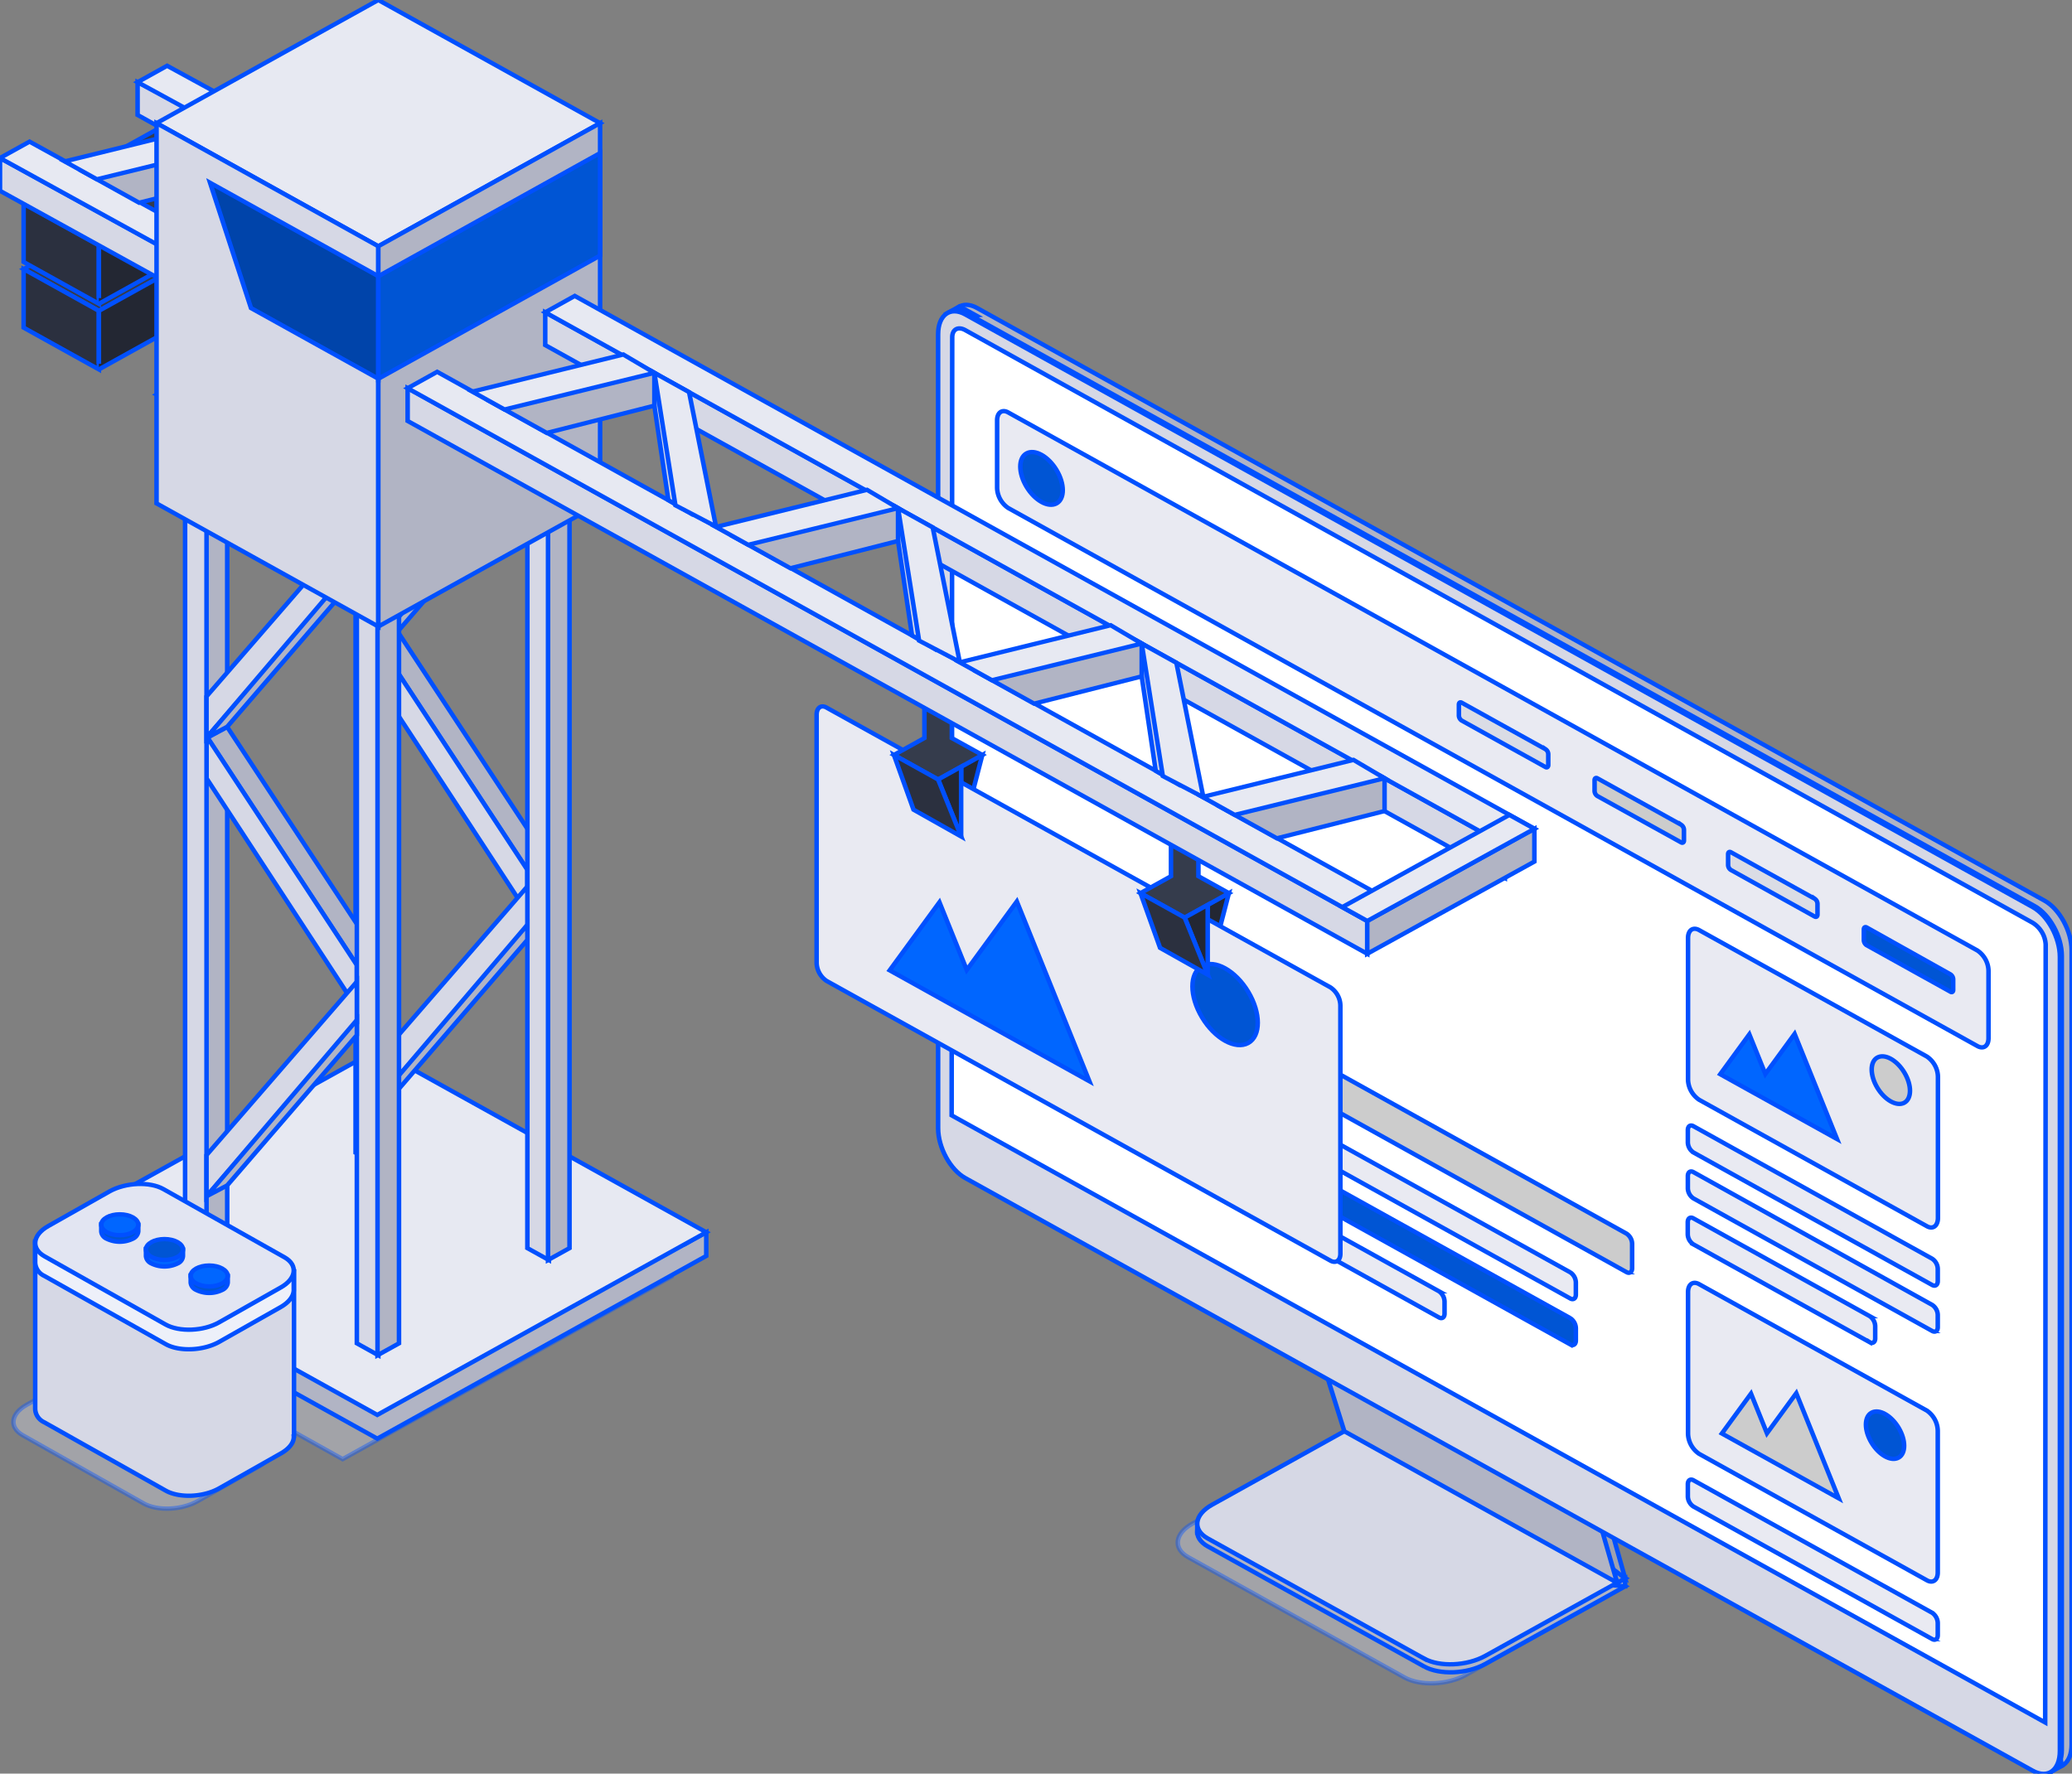 <svg xmlns="http://www.w3.org/2000/svg" xmlns:v="https://vecta.io/nano" width="1213.905" height="1039.37"><rect width="100%" height="100%" fill="#808080" stroke="none"/><style>.S{fill:#d6d8e5}.T{fill:#b1b4c4}.U{fill:#e7e9f2}.V{fill:#0055d4}.W{fill:#232733}.X{fill:#e9eaf2}.Y{fill:#353c4c}.Z{fill:#2b303f}</style><g stroke="#0050ff" transform="scale(2.65 2.549)"><path d="M310.52 385.65L262.7 358c-3.45-2-3-5.47 1-7.77l31-17.89 60.3 34.87-31 17.89c-4 2.29-10 2.54-13.48.55z" class="S" opacity=".4"/><g class="T"><path d="M314.84 383.12L267 355.51c-3.44-2-3-5.47 1-7.77l31-17.89 60.32 34.83-31 17.89c-4.01 2.29-10.03 2.54-13.48.55z"/><path d="M359.28 362.85l-2.79 1.61 2.79.22zm-94.59-12.49l2.86 1.19-2.86.67z"/></g><path d="M314.84 381.3L267 353.68c-3.44-2-3-5.46 1-7.76L299 328l60.32 34.82-31 17.89c-4.01 2.29-10.03 2.58-13.48.59z" class="S"/><g fill="#9ea1af"><path d="M291.66 303.35l60.97 34.97 6.65 24.53-60.15-34.74z"/><path d="M357.51 363.87l1.77-1-2.63-2.1z"/></g><g class="T"><path d="M289.74 304.28l60.97 34.97 6.8 24.62-60.31-34.83z"/><path d="M452 405.61L216 269.35c-3.31-1.91-6-7-6-11.46V75.33c0-4.41 2.68-6.44 6-4.53l236 136.26c3.31 1.91 6 7 6 11.45v182.57c0 4.41-2.71 6.44-6 4.53z"/><path d="M455.81 405.98l-1.13-7.75-1.49 9.26zM209.55 71.93l2.58-1.49 3.7 2.11-4 .58c-.06-.02-2.28-1.2-2.28-1.2z"/></g><path fill="#e4e7f2" d="M449.82 406.86l-236-136.26c-3.31-1.91-6-7-6-11.46V76.58c0-4.41 2.69-6.44 6-4.53l236 136.26c3.31 1.91 6 7 6 11.45v182.57c-.01 4.41-2.69 6.44-6 4.53z"/><path d="M449.4 407.09l-236-136.26c-3.31-1.91-6-7-6-11.45V76.82c0-4.41 2.68-6.44 6-4.53l236 136.26c3.31 1.91 6 7 6 11.45v182.56c0 4.44-2.69 6.44-6 4.53z" class="S"/><path fill="#fff" d="M452.15 396L210.39 256.42l.13-178.87c0-1.83 1.29-2.57 2.87-1.66l236 136.26a6.35 6.35 0 0 1 2.87 5z"/><path d="M437.18 240.5l-214.3-123.72a5.85 5.85 0 0 1-2.44-4.66V96.65c0-1.79 1.09-2.62 2.44-1.84l214.3 123.72a5.85 5.85 0 0 1 2.44 4.67v15.46c0 1.8-1.09 2.62-2.44 1.84zM426 281.91l-50.37-29.08a5.85 5.85 0 0 1-2.44-4.66v-32.51c0-1.8 1.09-2.62 2.44-1.84L426 242.9a5.83 5.83 0 0 1 2.44 4.66v32.51c-.04 1.79-1.13 2.62-2.44 1.84z" class="X"/><path fill="#ccc" d="M359.61 292.47l-126.36-73a2.9 2.9 0 0 1-1.22-2.33v-5.59c0-.9.54-1.32 1.22-.93l126.36 73a2.93 2.93 0 0 1 1.22 2.33v5.6c0 .89-.55 1.31-1.22.92z"/><path d="M347.17 298.53L233.61 233a2.94 2.94 0 0 1-1.22-2.33v-2.79c0-.9.55-1.31 1.22-.92l113.56 65.56a2.93 2.93 0 0 1 1.22 2.33v2.78c0 .87-.55 1.29-1.22.9z" class="X"/><path d="M347.17 309.09l-113.56-65.56a2.93 2.93 0 0 1-1.22-2.33v-2.79c0-.89.55-1.31 1.22-.92l113.56 65.56a2.93 2.93 0 0 1 1.22 2.33v2.79c0 .9-.55 1.31-1.22.92z" class="V"/><path d="M318.14 302.89l-84.53-48.8a2.93 2.93 0 0 1-1.22-2.33V249c0-.9.55-1.31 1.22-.93l84.53 48.8a3 3 0 0 1 1.22 2.34V302c0 .87-.55 1.28-1.22.89zm109.04-7.46l-52.81-30.49a2.9 2.9 0 0 1-1.22-2.33v-2.79c0-.9.54-1.31 1.22-.92l52.81 30.49a2.93 2.93 0 0 1 1.22 2.33v2.79c0 .9-.55 1.31-1.22.92zm0 10.57l-52.81-30.5a2.9 2.9 0 0 1-1.22-2.33v-2.78c0-.9.54-1.32 1.22-.93L427.18 300a2.91 2.91 0 0 1 1.22 2.33v2.78c0 .89-.55 1.27-1.22.89zm-13.83 2.57l-39-22.51a2.9 2.9 0 0 1-1.22-2.33V281c0-.9.54-1.31 1.22-.92l39 22.5a2.92 2.92 0 0 1 1.22 2.33v2.79c0 .85-.57 1.3-1.22.87zM426 363.31l-50.37-29.08a5.85 5.85 0 0 1-2.44-4.66v-32.51c0-1.79 1.09-2.62 2.44-1.84L426 324.3a5.85 5.85 0 0 1 2.4 4.7v32.51c0 1.75-1.09 2.58-2.4 1.8zm1.18 13.52l-52.81-30.49a2.9 2.9 0 0 1-1.22-2.33v-2.78c0-.9.54-1.32 1.22-.93l52.81 30.49a3 3 0 0 1 1.22 2.34v2.78c0 .9-.55 1.31-1.22.92z" class="X"/><ellipse cx="230.26" cy="109.98" class="V" rx="3.83" ry="6.64" transform="rotate(330 230.271 109.981)"/><path fill="#dadce5" d="M341.68 176.35l-18.54-10.7a1.47 1.47 0 0 1-.61-1.17V162c0-.45.27-.66.61-.46l18.54 10.7a1.43 1.43 0 0 1 .61 1.16v2.46c0 .48-.29.69-.61.49z"/><path fill="#ccc" d="M371.68 193.68L353.14 183a1.46 1.46 0 0 1-.61-1.16v-2.46c0-.45.28-.66.61-.46l18.54 10.7a1.47 1.47 0 0 1 .61 1.17v2.46c0 .41-.29.62-.61.43z"/><path fill="#dadce5" d="M401.2 210.72L382.66 200a1.43 1.43 0 0 1-.61-1.16v-2.46c0-.45.27-.65.61-.46l18.54 10.7a1.47 1.47 0 0 1 .61 1.17v2.46c0 .46-.27.66-.61.47z"/><path d="M431.2 228l-18.53-10.7a1.47 1.47 0 0 1-.61-1.17v-2.46c0-.45.27-.65.61-.46L431.2 224a1.43 1.43 0 0 1 .61 1.16v2.46c0 .38-.27.62-.61.38z" class="V"/><path fill="#06f" d="M396.75 237.7l-6.47 9.21-3.54-9.11-6.43 9.16 7.06 4.08 5.81 3.35 12.95 7.48z"/><g fill="#ccc"><ellipse cx="416.37" cy="247.33" rx="3.45" ry="5.97" transform="matrix(.87 -.5 .5 .87 -67.88 241.33)"/><path d="M397.12 320.3l-6.48 9.21-3.53-9.11-6.44 9.16 7.07 4.08 5.81 3.35 12.95 7.48z"/></g><ellipse cx="416.74" cy="329.93" class="V" rx="3.45" ry="5.97" transform="rotate(330 416.774 329.934)"/><path d="M267 224.07v-16.04l4.68-2.7zm-54.51-31.76v-16.04l4.68-2.71z" class="W"/><path d="M294.14 289.83L182.72 225.5a5.23 5.23 0 0 1-2.18-4.18v-57c0-1.61 1-2.35 2.18-1.65L294.14 227a5.21 5.21 0 0 1 2.19 4.17v57.05c0 1.57-.98 2.31-2.19 1.61z" class="X"/><path fill="#06f" d="M224.8 207.25L213.73 223l-6.04-15.57-11 15.65 12.08 6.98 9.92 5.73 22.15 12.79z"/><ellipse cx="270.85" cy="230.93" class="V" rx="5.89" ry="10.21" transform="rotate(330 270.879 230.942)"/><path d="M271.68 205.33l-6.73-3.89-.01-21.38-6.06-4.55v25.93l-6.74 3.89 9.77 5.64z" class="Y"/><path d="M267 224.07v-15.13-.91l-5.09 2.94z" class="W"/><path d="M256.47 217.91l10.53 6.16-5.09-13.1-9.77-5.64z" class="Z"/><path d="M217.17 173.56l-6.74-3.88v-25.94h-6.06v25.93l-6.74 3.89 9.77 5.65z" class="Y"/><path d="M212.49 192.31v-15.13-.91l-5.09 2.94z" class="W"/><path d="M201.96 186.14l10.53 6.17-5.09-13.1-9.77-5.65z" class="Z"/><path d="M83.41 255.72l-72.73 41.99 65.07 37.74 72.74-41.99v-5.44l-4.72 2.72z" class="S" opacity=".4"/><path d="M83.41 330.74l72.73-42v-5.44l-4.71 2.72-68.02-39.27-68.02 39.27-4.71-2.72v5.44z" class="T"/><path d="M10.68 283.3l72.73-41.99 72.73 41.99-72.73 41.99z" class="U"/><g class="T"><path d="M87.93 265.01V62.2l-4.75 2.74v202.81z"/><path d="M116.77 200.25l4.75-1.94-33.59-53.08-4.37 2.46z"/></g><g class="S"><path d="M116.59 209.86v-9.88l-33.23-52.63v9.69z"/><path d="M83.36 267.75V64.94l-4.75-2.74v202.81zm37.98 21.93V86.87l-4.75-2.74v202.81z"/></g><path d="M125.91 286.94V84.13l-4.75 2.74v202.81z" class="T"/><path d="M116.59 213.34v-9.54l-33.23 39.85v9.48z" class="S"/><path d="M87.93 250.63l28.66-34.55v-3.48l-33.23 40.53z" class="T"/><path d="M116.59 107.9v-9.54l-33.23 39.85v9.48z" class="S"/><g class="T"><path d="M87.93 145.18l28.66-34.54v-3.48l-33.23 40.53zm-37.7 141.73V84.1l-4.75 2.74v202.81z"/><path d="M79.07 222.14l4.75-1.93-33.59-53.08-4.37 2.46z"/></g><g class="S"><path d="M78.89 231.75v-9.87l-33.23-52.64v9.7z"/><path d="M45.66 289.65V86.84l-4.74-2.74v202.81zm37.98 21.92v-202.8l-4.75-2.75v202.81z"/></g><path d="M88.21 308.83V106.02l-4.75 2.75v202.8z" class="T"/><path d="M78.89 235.24v-9.55l-33.23 39.86v9.48z" class="S"/><path d="M50.23 272.52l28.66-34.54v-3.49l-33.23 40.54z" class="T"/><path d="M78.89 129.8v-9.55L45.66 160.1v9.49z" class="S"/><path d="M50.23 167.08l28.66-34.55v-3.48l-33.23 40.54z" class="T"/><path fill="#d40000" d="M34.61 90.73l49.03-28.3 49.03 28.3-49.03 28.31z"/><path d="M21.86 71.47L5.22 61.86 63.35 28.3l16.64 9.61z" class="Y"/><path d="M5.22 61.86l16.64 9.61v13.46L5.22 75.32z" class="Z"/><path d="M21.86 84.93l58.13-33.56V37.91L21.86 71.47v12.15" class="W"/><path d="M21.86 56.37L5.22 46.76 63.35 13.2l16.64 9.61z" class="Y"/><path d="M5.22 46.76l16.64 9.61v13.47L5.22 60.23z" class="Z"/><path d="M21.86 69.84l58.13-33.56V22.81L21.86 56.37v12.16" class="W"/><path d="M0 43.87v-7.54l36.05 20.55v7.67z" class="S"/><path d="M0 36.33l6.53-3.77 88.21 50.49-6.53 3.77z" class="U"/><path d="M30.42 26.43v-7.55l45.29 24.27v9.48z" class="S"/><path d="M30.42 18.89l6.53-3.77 79.64 45.2-6.53 3.77z" class="U"/><path d="M54.55 40.34l3.1 21.71 4.6 2.86-7.7-32.11z" class="S"/><path d="M62.22 37.23l-7.67-4.43 4.65 30.45 8.98 4.88z" class="U"/><path d="M53.51 32.18l1.04.62v7.54l-23.79 6.27-12.22-7.06z" class="T"/><g class="U"><path d="M21.42 41.22l-7.12-4.11 33.39-8.53 6.86 4.22z"/><path d="M34.61 28.31L83.64 0l49.03 28.31-49.03 28.31z"/></g><path d="M34.61 28.31l49.03 28.31v87.42l-49.03-28.31z" class="S"/><path d="M132.67 115.73l-49.03 28.31V56.61l49.03-28.3z" class="T"/><path fill="#04a" d="M55.49 70.82l-9.05-28.8 37.2 21.48v23.57z"/><path d="M132.67 58.76L83.64 87.08V63.51l49.03-28.32z" class="V"/><path d="M90.12 96.78v-7.54l212.15 122.49v7.54z" class="S"/><path d="M90.12 89.25l6.53-3.77L308.8 207.96l-6.53 3.77z" class="U"/><path d="M120.54 79.34V71.8l212.15 122.49v7.54z" class="S"/><path d="M120.54 71.8l6.53-3.77 212.15 122.49-6.53 3.77z" class="U"/><path d="M302.27 219.27v-7.55l36.95-21.18v7.54z" class="T"/><path d="M302.29 211.73l-5.53-3.19 36.93-21.19 5.53 3.19z" class="U"/><path d="M305.05 178.3l1.05.62v7.54l-23.8 6.27-12.22-7.06z" class="T"/><path d="M272.97 187.34l-7.12-4.12 33.38-8.52 6.87 4.22z" class="U"/><path d="M252.41 155.5l3.1 21.71 4.6 2.85-7.7-32.1z" class="S"/><path d="M260.08 152.39l-7.67-4.43 4.66 30.45 8.97 4.88z" class="U"/><path d="M251.37 147.34l1.04.62v7.54l-23.79 6.27-12.22-7.06z" class="T"/><path d="M219.29 156.38l-7.12-4.11 33.38-8.53 6.86 4.22z" class="U"/><path d="M198.54 124.37l3.09 21.71 4.61 2.86-7.7-32.11z" class="S"/><path d="M206.21 121.26l-7.67-4.43 4.65 30.45 8.98 4.88z" class="U"/><path d="M197.5 116.21l1.04.62v7.54l-23.79 6.27-12.22-7.06z" class="T"/><path d="M165.41 125.25l-7.12-4.11 33.39-8.53 6.86 4.22z" class="U"/><path d="M144.67 93.26l3.09 21.71 4.61 2.85-7.7-32.1z" class="S"/><path d="M152.34 90.15l-7.67-4.43 4.65 30.45 8.97 4.88z" class="U"/><path d="M143.63 85.1l1.04.62v7.54l-23.79 6.27-12.22-7.06z" class="T"/><path d="M111.54 94.14l-7.12-4.11 33.38-8.53 6.87 4.22z" class="U"/><g class="S"><path d="M31.75 345.63L5 329.94c-3-1.78-2.66-4.89.85-6.94l13.6-8c3.51-2 8.81-2.27 11.85-.49l26.79 15.69c3 1.77 2.65 4.88-.85 6.94l-13.6 8c-3.55 2.05-8.86 2.27-11.89.49z" opacity=".4"/><path d="M65 330.16v-37.93L7.78 285.7v38.17h0a3.51 3.51 0 0 0 2 3.11l26.82 15.69c3 1.78 8.35 1.56 11.85-.5l13.6-8c2-1.16 3-2.65 2.9-4z"/></g><path fill="#edf0f9" d="M64.94 296.37v-4.14h-4.4l-24.42-14.32c-3-1.78-8.35-1.55-11.85.5l-13.6 8a7.21 7.21 0 0 0-.71.46l-2.18-1.17v4.52h0a3.53 3.53 0 0 0 2 3.1L36.6 309c3 1.78 8.35 1.55 11.85-.5l13.6-8c2-1.19 3-2.73 2.89-4.17z"/><path fill="#e2e5f2" d="M36.6 304.5L9.82 288.81c-3-1.78-2.66-4.89.85-6.94l13.6-8c3.5-2 8.81-2.28 11.85-.5l26.79 15.69c3 1.78 2.65 4.89-.86 6.94l-13.6 8c-3.45 2.05-8.81 2.28-11.85.5z"/><path d="M30.57 283.08v-1.51h-.91l-.29-.18a6.3 6.3 0 0 0-5.79 0 2.93 2.93 0 0 0-.48.34l-.71-.16v1.51a2 2 0 0 0 1.19 1.7 6.36 6.36 0 0 0 5.79 0 2.08 2.08 0 0 0 1.2-1.7z" class="V"/><g fill="#06f"><ellipse cx="26.48" cy="281.57" rx="4.09" ry="2.4"/><path d="M40.45 288.77v-1.51h-.91l-.28-.18a6.3 6.3 0 0 0-5.79 0 2.64 2.64 0 0 0-.49.34l-.71-.16v1.51a2.08 2.08 0 0 0 1.2 1.7 6.36 6.36 0 0 0 5.79 0 2 2 0 0 0 1.19-1.7z"/></g><g class="V"><ellipse cx="36.36" cy="287.26" rx="4.09" ry="2.4"/><path d="M50.35 294.85v-1.51h-.92l-.28-.18a6.3 6.3 0 0 0-5.79 0 3.23 3.23 0 0 0-.49.34l-.71-.16v1.51a2.06 2.06 0 0 0 1.2 1.7 6.3 6.3 0 0 0 5.79 0 2.06 2.06 0 0 0 1.2-1.7z"/></g><ellipse cx="46.25" cy="293.34" fill="#06f" rx="4.09" ry="2.4"/></g></svg>
